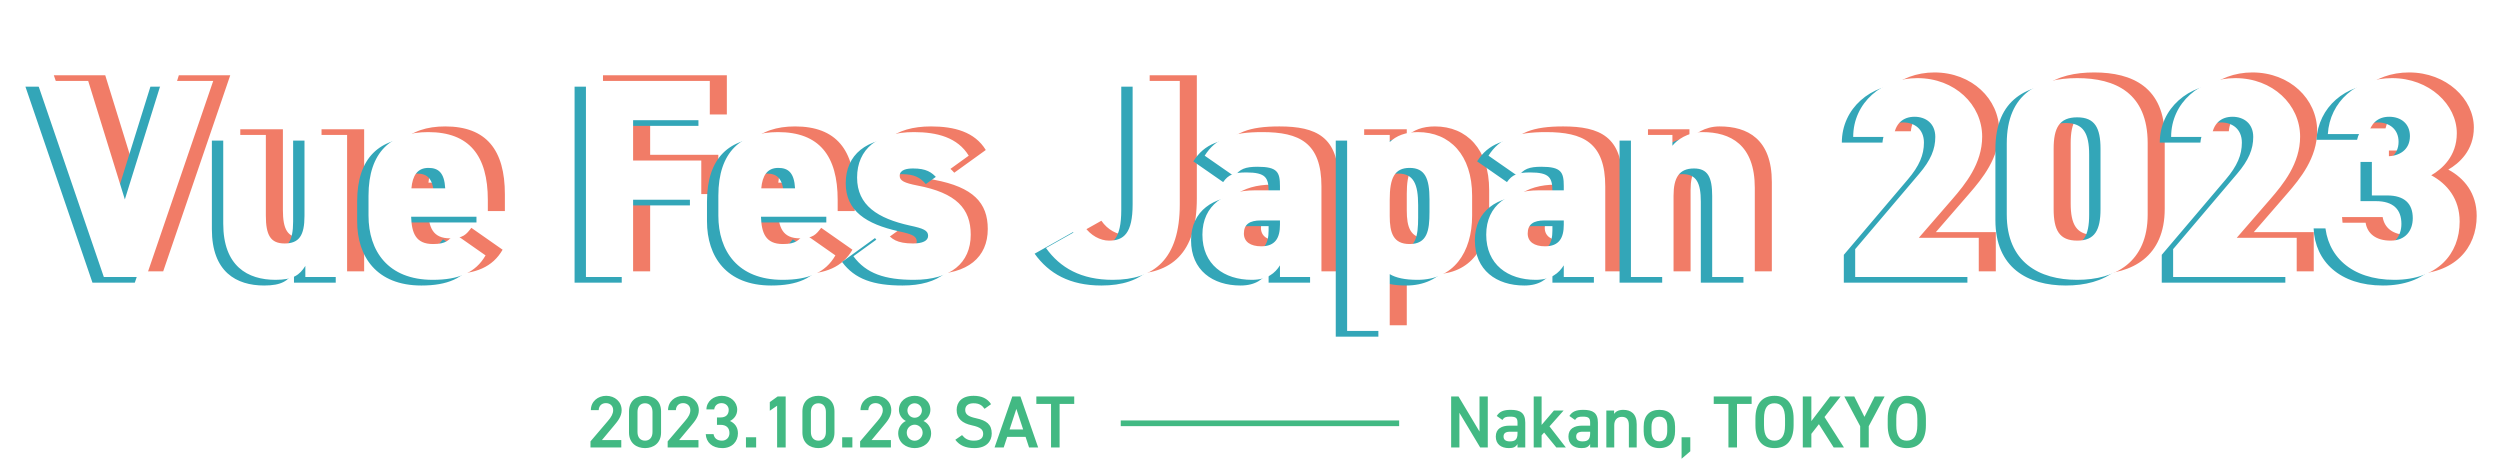<svg width="880" height="166" viewBox="0 0 880 166" fill="none" xmlns="http://www.w3.org/2000/svg">
<g style="mix-blend-mode:lighten" filter="url(#filter0_f_33_13527)">
<path d="M18.947 26.5L42.547 95.5H57.447L81.047 26.5H62.947L49.947 68.2L37.047 26.5H18.947ZM128.18 45.5H113.18V74C113.18 80.9 111.28 83.7 106.18 83.7C101.18 83.7 99.58 80.7 99.58 73.9V45.5H84.58V76.7C84.58 91.7 93.18 96.5 102.98 96.5C109.18 96.5 111.48 94.8 113.48 91.6V95.5H128.18V45.5ZM165.917 80.2C164.117 82.5 163.117 83.9 158.417 83.9C152.317 83.9 150.917 80 150.717 74.3H177.717V68.4C177.717 52.8 171.217 44.5 156.717 44.5C143.717 44.5 135.717 51.4 135.717 66.9V73.9C135.717 86.3 142.517 96.5 158.317 96.5C167.417 96.5 173.417 94 176.917 87.9L165.917 80.2ZM156.817 57.1C160.317 57.1 162.417 58.8 162.717 64.3H150.817C151.217 59.8 152.917 57.1 156.817 57.1ZM212.252 26.5V95.5H228.852V68.3H252.852V54.5H228.852V40.3H255.852V26.5H212.252ZM289.061 80.2C287.261 82.5 286.261 83.9 281.561 83.9C275.461 83.9 274.061 80 273.861 74.3H300.861V68.4C300.861 52.8 294.361 44.5 279.861 44.5C266.861 44.5 258.861 51.4 258.861 66.9V73.9C258.861 86.3 265.661 96.5 281.461 96.5C290.561 96.5 296.561 94 300.061 87.9L289.061 80.2ZM279.961 57.1C283.461 57.1 285.561 58.8 285.861 64.3H273.961C274.361 59.8 276.061 57.1 279.961 57.1ZM346.996 52.8C343.096 46.4 335.896 44.5 327.696 44.5C314.896 44.5 307.696 50.5 307.696 60.5C307.696 70.3 314.996 74.9 326.296 77.4C330.996 78.4 332.696 79.1 332.696 81C332.696 82.8 330.696 83.7 327.396 83.7C321.696 83.7 319.696 82.1 317.996 79.8L306.396 88.2C310.896 94.3 317.496 96.5 327.696 96.5C340.596 96.5 347.696 90.6 347.696 80.6C347.696 71.4 342.596 65.9 328.896 63.3C324.296 62.4 322.696 61.6 322.696 59.9C322.696 57.7 325.296 57.3 327.396 57.3C331.996 57.3 333.996 58.6 335.896 60.8L346.996 52.8ZM374.186 85.3C379.186 92.3 386.586 96.5 397.686 96.5C412.186 96.5 421.286 89.3 421.286 69.9V26.5H404.686V69.9C404.686 80.1 401.586 82.7 396.386 82.7C393.286 82.7 389.886 80.9 387.686 77.7L374.186 85.3ZM429.248 80.6C429.248 91.1 436.848 96.5 446.648 96.5C452.148 96.5 454.848 94.1 456.548 91.4V95.5H471.148V63.6C471.148 48.2 463.348 44.5 450.348 44.5C439.748 44.5 433.948 46.6 430.048 52.8L440.548 60.1C442.348 57.5 444.348 56.7 448.648 56.7C455.648 56.7 456.548 58.6 456.548 63.5V65H447.648C437.248 65 429.248 70.1 429.248 80.6ZM456.548 77.1C456.548 81.7 454.948 84.7 449.948 84.7C446.148 84.7 443.848 83.1 443.848 80.2C443.848 76.9 445.948 75.6 449.748 75.6H456.548V77.1ZM524.186 66.9C524.186 52.6 516.386 44.5 505.086 44.5C500.686 44.5 497.486 45.8 495.186 48V45.5H480.186V114.5H495.186V94.5C497.386 95.8 500.486 96.5 504.986 96.5C517.586 96.5 524.186 86.9 524.186 73.9V66.9ZM502.186 83.9C496.386 83.9 495.186 79.9 495.186 74.1V68.2C495.186 60.8 496.786 57.1 502.186 57.1C507.586 57.1 509.186 60.8 509.186 68.2V72.6C509.186 79.2 508.386 83.9 502.186 83.9ZM529.15 80.6C529.15 91.1 536.75 96.5 546.55 96.5C552.05 96.5 554.75 94.1 556.45 91.4V95.5H571.05V63.6C571.05 48.2 563.25 44.5 550.25 44.5C539.65 44.5 533.85 46.6 529.95 52.8L540.45 60.1C542.25 57.5 544.25 56.7 548.55 56.7C555.55 56.7 556.45 58.6 556.45 63.5V65H547.55C537.15 65 529.15 70.1 529.15 80.6ZM556.45 77.1C556.45 81.7 554.85 84.7 549.85 84.7C546.05 84.7 543.75 83.1 543.75 80.2C543.75 76.9 545.85 75.6 549.65 75.6H556.45V77.1ZM580.088 95.5H595.088V66.9C595.088 60.5 597.088 57.3 602.288 57.3C607.088 57.3 608.688 60.3 608.688 67V95.5H623.688V64.1C623.688 48.9 615.088 44.5 605.288 44.5C599.988 44.5 596.288 47.3 594.688 49.3V45.5H580.088V95.5ZM702.525 81.7H681.425L693.225 68.1C697.725 62.9 703.725 55.6 703.725 46.1C703.725 34.8 694.025 25.5 680.925 25.5C668.425 25.5 658.325 34.2 658.325 46.2H672.625C673.025 41.6 675.825 39.1 679.925 39.1C683.825 39.1 687.225 41.4 687.225 46.2C687.225 50.5 685.625 54.4 681.525 59.2L659.025 85.7V95.5H702.525V81.7ZM761.982 73.5V48.4C761.982 30.7 750.582 25.5 737.182 25.5C723.782 25.5 712.382 30.7 712.382 48.5V73.5C712.382 90.3 723.782 96.5 737.182 96.5C750.582 96.5 761.982 90.3 761.982 73.5ZM728.882 50.4C728.882 43 730.882 39.3 737.182 39.3C743.382 39.3 745.382 43 745.382 50.4V71.6C745.382 79 743.382 82.7 737.182 82.7C730.882 82.7 728.882 79 728.882 71.6V50.4ZM814.439 81.7H793.339L805.139 68.1C809.639 62.9 815.639 55.6 815.639 46.1C815.639 34.8 805.939 25.5 792.839 25.5C780.339 25.5 770.239 34.2 770.239 46.2H784.539C784.939 41.6 787.739 39.1 791.839 39.1C795.739 39.1 799.139 41.4 799.139 46.2C799.139 50.5 797.539 54.4 793.439 59.2L770.939 85.7V95.5H814.439V81.7ZM840.896 66.8H846.296C852.396 66.8 855.296 69.7 855.296 74.8C855.296 79.2 852.696 82.7 847.496 82.7C842.296 82.7 839.296 80.2 838.696 76.4H824.396C824.896 88 833.596 96.5 848.796 96.5C863.996 96.5 871.796 87.4 871.796 76C871.796 68 867.396 62.7 861.796 59.7C865.596 57.5 870.796 53 870.796 44.9C870.796 34.8 861.096 25.5 847.996 25.5C835.396 25.5 826.096 33.8 825.396 45.2H839.696C840.496 41.6 842.896 39.1 846.996 39.1C851.196 39.1 854.296 41.6 854.296 45.9C854.296 50.8 850.496 53 846.296 53H840.896V66.8Z" fill="#F17C67"/>
</g>
<g style="mix-blend-mode:lighten" filter="url(#filter1_f_33_13527)">
<path d="M8.947 30.5L32.547 99.5H47.447L71.047 30.5H52.947L39.947 72.2L27.047 30.5H8.947ZM118.18 49.5H103.18V78C103.18 84.9 101.28 87.7 96.18 87.7C91.18 87.7 89.58 84.7 89.58 77.9V49.5H74.58V80.7C74.58 95.7 83.18 100.5 92.98 100.5C99.18 100.5 101.48 98.8 103.48 95.6V99.5H118.18V49.5ZM155.917 84.2C154.117 86.5 153.117 87.9 148.417 87.9C142.317 87.9 140.917 84 140.717 78.3H167.717V72.4C167.717 56.8 161.217 48.5 146.717 48.5C133.717 48.5 125.717 55.4 125.717 70.9V77.9C125.717 90.3 132.517 100.5 148.317 100.5C157.417 100.5 163.417 98 166.917 91.9L155.917 84.2ZM146.817 61.1C150.317 61.1 152.417 62.8 152.717 68.3H140.817C141.217 63.8 142.917 61.1 146.817 61.1ZM202.252 30.5V99.5H218.852V72.3H242.852V58.5H218.852V44.3H245.852V30.5H202.252ZM279.061 84.2C277.261 86.5 276.261 87.9 271.561 87.9C265.461 87.9 264.061 84 263.861 78.3H290.861V72.4C290.861 56.8 284.361 48.5 269.861 48.5C256.861 48.5 248.861 55.4 248.861 70.9V77.9C248.861 90.3 255.661 100.5 271.461 100.5C280.561 100.5 286.561 98 290.061 91.9L279.061 84.2ZM269.961 61.1C273.461 61.1 275.561 62.8 275.861 68.3H263.961C264.361 63.8 266.061 61.1 269.961 61.1ZM336.996 56.8C333.096 50.4 325.896 48.5 317.696 48.5C304.896 48.5 297.696 54.5 297.696 64.5C297.696 74.3 304.996 78.9 316.296 81.4C320.996 82.4 322.696 83.1 322.696 85C322.696 86.8 320.696 87.7 317.396 87.7C311.696 87.7 309.696 86.1 307.996 83.8L296.396 92.2C300.896 98.3 307.496 100.5 317.696 100.5C330.596 100.5 337.696 94.6 337.696 84.6C337.696 75.4 332.596 69.9 318.896 67.3C314.296 66.4 312.696 65.6 312.696 63.9C312.696 61.7 315.296 61.3 317.396 61.3C321.996 61.3 323.996 62.6 325.896 64.8L336.996 56.8ZM364.186 89.3C369.186 96.3 376.586 100.5 387.686 100.5C402.186 100.5 411.286 93.3 411.286 73.9V30.5H394.686V73.9C394.686 84.1 391.586 86.7 386.386 86.7C383.286 86.7 379.886 84.9 377.686 81.7L364.186 89.3ZM419.248 84.6C419.248 95.1 426.848 100.5 436.648 100.5C442.148 100.5 444.848 98.1 446.548 95.4V99.5H461.148V67.6C461.148 52.2 453.348 48.5 440.348 48.5C429.748 48.5 423.948 50.6 420.048 56.8L430.548 64.1C432.348 61.5 434.348 60.7 438.648 60.7C445.648 60.7 446.548 62.6 446.548 67.5V69H437.648C427.248 69 419.248 74.1 419.248 84.6ZM446.548 81.1C446.548 85.7 444.948 88.7 439.948 88.7C436.148 88.7 433.848 87.1 433.848 84.2C433.848 80.9 435.948 79.6 439.748 79.6H446.548V81.1ZM514.186 70.9C514.186 56.6 506.386 48.5 495.086 48.5C490.686 48.5 487.486 49.8 485.186 52V49.5H470.186V118.5H485.186V98.5C487.386 99.8 490.486 100.5 494.986 100.5C507.586 100.5 514.186 90.9 514.186 77.9V70.9ZM492.186 87.9C486.386 87.9 485.186 83.9 485.186 78.1V72.2C485.186 64.8 486.786 61.1 492.186 61.1C497.586 61.1 499.186 64.8 499.186 72.2V76.6C499.186 83.2 498.386 87.9 492.186 87.9ZM519.15 84.6C519.15 95.1 526.75 100.5 536.55 100.5C542.05 100.5 544.75 98.1 546.45 95.4V99.5H561.05V67.6C561.05 52.2 553.25 48.5 540.25 48.5C529.65 48.5 523.85 50.6 519.95 56.8L530.45 64.1C532.25 61.5 534.25 60.7 538.55 60.7C545.55 60.7 546.45 62.6 546.45 67.5V69H537.55C527.15 69 519.15 74.1 519.15 84.6ZM546.45 81.1C546.45 85.7 544.85 88.7 539.85 88.7C536.05 88.7 533.75 87.1 533.75 84.2C533.75 80.9 535.85 79.6 539.65 79.6H546.45V81.1ZM570.088 99.5H585.088V70.9C585.088 64.5 587.088 61.3 592.288 61.3C597.088 61.3 598.688 64.3 598.688 71V99.5H613.688V68.1C613.688 52.9 605.088 48.5 595.288 48.5C589.988 48.5 586.288 51.3 584.688 53.3V49.5H570.088V99.5ZM692.525 85.7H671.425L683.225 72.1C687.725 66.9 693.725 59.6 693.725 50.1C693.725 38.8 684.025 29.5 670.925 29.5C658.425 29.5 648.325 38.2 648.325 50.2H662.625C663.025 45.6 665.825 43.1 669.925 43.1C673.825 43.1 677.225 45.4 677.225 50.2C677.225 54.5 675.625 58.4 671.525 63.2L649.025 89.7V99.5H692.525V85.7ZM751.982 77.5V52.4C751.982 34.7 740.582 29.5 727.182 29.5C713.782 29.5 702.382 34.7 702.382 52.5V77.5C702.382 94.3 713.782 100.5 727.182 100.5C740.582 100.5 751.982 94.3 751.982 77.5ZM718.882 54.4C718.882 47 720.882 43.3 727.182 43.3C733.382 43.3 735.382 47 735.382 54.4V75.6C735.382 83 733.382 86.7 727.182 86.7C720.882 86.7 718.882 83 718.882 75.6V54.4ZM804.439 85.7H783.339L795.139 72.1C799.639 66.9 805.639 59.6 805.639 50.1C805.639 38.8 795.939 29.5 782.839 29.5C770.339 29.5 760.239 38.2 760.239 50.2H774.539C774.939 45.6 777.739 43.1 781.839 43.1C785.739 43.1 789.139 45.4 789.139 50.2C789.139 54.5 787.539 58.4 783.439 63.2L760.939 89.7V99.5H804.439V85.7ZM830.896 70.8H836.296C842.396 70.8 845.296 73.7 845.296 78.8C845.296 83.2 842.696 86.7 837.496 86.7C832.296 86.7 829.296 84.2 828.696 80.4H814.396C814.896 92 823.596 100.5 838.796 100.5C853.996 100.5 861.796 91.4 861.796 80C861.796 72 857.396 66.7 851.796 63.7C855.596 61.5 860.796 57 860.796 48.9C860.796 38.8 851.096 29.5 837.996 29.5C825.396 29.5 816.096 37.8 815.396 49.2H829.696C830.496 45.6 832.896 43.1 836.996 43.1C841.196 43.1 844.296 45.6 844.296 49.9C844.296 54.8 840.496 57 836.296 57H830.896V70.8Z" fill="#33A6B8"/>
</g>
<path d="M12.947 28.5L36.547 97.5H51.447L75.047 28.5H56.947L43.947 70.2L31.047 28.5H12.947ZM122.18 47.5H107.18V76C107.18 82.9 105.28 85.7 100.18 85.7C95.18 85.7 93.58 82.7 93.58 75.9V47.5H78.58V78.7C78.58 93.7 87.18 98.5 96.98 98.5C103.18 98.5 105.48 96.8 107.48 93.6V97.5H122.18V47.5ZM159.917 82.2C158.117 84.5 157.117 85.9 152.417 85.9C146.317 85.9 144.917 82 144.717 76.3H171.717V70.4C171.717 54.8 165.217 46.5 150.717 46.5C137.717 46.5 129.717 53.4 129.717 68.9V75.9C129.717 88.3 136.517 98.5 152.317 98.5C161.417 98.5 167.417 96 170.917 89.9L159.917 82.2ZM150.817 59.1C154.317 59.1 156.417 60.8 156.717 66.3H144.817C145.217 61.8 146.917 59.1 150.817 59.1ZM206.252 28.5V97.5H222.852V70.3H246.852V56.5H222.852V42.3H249.852V28.5H206.252ZM283.061 82.2C281.261 84.5 280.261 85.9 275.561 85.9C269.461 85.9 268.061 82 267.861 76.3H294.861V70.4C294.861 54.8 288.361 46.5 273.861 46.5C260.861 46.5 252.861 53.4 252.861 68.9V75.9C252.861 88.3 259.661 98.5 275.461 98.5C284.561 98.5 290.561 96 294.061 89.9L283.061 82.2ZM273.961 59.1C277.461 59.1 279.561 60.8 279.861 66.3H267.961C268.361 61.8 270.061 59.1 273.961 59.1ZM340.996 54.8C337.096 48.4 329.896 46.5 321.696 46.5C308.896 46.5 301.696 52.5 301.696 62.5C301.696 72.3 308.996 76.9 320.296 79.4C324.996 80.4 326.696 81.1 326.696 83C326.696 84.8 324.696 85.7 321.396 85.7C315.696 85.7 313.696 84.1 311.996 81.8L300.396 90.2C304.896 96.3 311.496 98.5 321.696 98.5C334.596 98.5 341.696 92.6 341.696 82.6C341.696 73.4 336.596 67.9 322.896 65.3C318.296 64.4 316.696 63.6 316.696 61.9C316.696 59.7 319.296 59.3 321.396 59.3C325.996 59.3 327.996 60.6 329.896 62.8L340.996 54.8ZM368.186 87.3C373.186 94.3 380.586 98.5 391.686 98.5C406.186 98.5 415.286 91.3 415.286 71.9V28.5H398.686V71.9C398.686 82.1 395.586 84.7 390.386 84.7C387.286 84.7 383.886 82.9 381.686 79.7L368.186 87.3ZM423.248 82.6C423.248 93.1 430.848 98.5 440.648 98.5C446.148 98.5 448.848 96.1 450.548 93.4V97.5H465.148V65.6C465.148 50.2 457.348 46.5 444.348 46.5C433.748 46.5 427.948 48.6 424.048 54.8L434.548 62.1C436.348 59.5 438.348 58.7 442.648 58.7C449.648 58.7 450.548 60.6 450.548 65.5V67H441.648C431.248 67 423.248 72.1 423.248 82.6ZM450.548 79.1C450.548 83.7 448.948 86.7 443.948 86.7C440.148 86.7 437.848 85.1 437.848 82.2C437.848 78.9 439.948 77.6 443.748 77.6H450.548V79.1ZM518.186 68.9C518.186 54.6 510.386 46.5 499.086 46.5C494.686 46.5 491.486 47.8 489.186 50V47.5H474.186V116.5H489.186V96.5C491.386 97.8 494.486 98.5 498.986 98.5C511.586 98.5 518.186 88.9 518.186 75.9V68.9ZM496.186 85.9C490.386 85.9 489.186 81.9 489.186 76.1V70.2C489.186 62.8 490.786 59.1 496.186 59.1C501.586 59.1 503.186 62.8 503.186 70.2V74.6C503.186 81.2 502.386 85.9 496.186 85.9ZM523.15 82.6C523.15 93.1 530.75 98.5 540.55 98.5C546.05 98.5 548.75 96.1 550.45 93.4V97.5H565.05V65.6C565.05 50.2 557.25 46.5 544.25 46.5C533.65 46.5 527.85 48.6 523.95 54.8L534.45 62.1C536.25 59.5 538.25 58.7 542.55 58.7C549.55 58.7 550.45 60.6 550.45 65.5V67H541.55C531.15 67 523.15 72.1 523.15 82.6ZM550.45 79.1C550.45 83.7 548.85 86.7 543.85 86.7C540.05 86.7 537.75 85.1 537.75 82.2C537.75 78.9 539.85 77.6 543.65 77.6H550.45V79.1ZM574.088 97.5H589.088V68.9C589.088 62.5 591.088 59.3 596.288 59.3C601.088 59.3 602.688 62.3 602.688 69V97.5H617.688V66.1C617.688 50.9 609.088 46.5 599.288 46.5C593.988 46.5 590.288 49.3 588.688 51.3V47.5H574.088V97.5ZM696.525 83.7H675.425L687.225 70.1C691.725 64.9 697.725 57.6 697.725 48.1C697.725 36.8 688.025 27.5 674.925 27.5C662.425 27.5 652.325 36.2 652.325 48.2H666.625C667.025 43.6 669.825 41.1 673.925 41.1C677.825 41.1 681.225 43.4 681.225 48.2C681.225 52.5 679.625 56.4 675.525 61.2L653.025 87.7V97.5H696.525V83.7ZM755.982 75.5V50.4C755.982 32.7 744.582 27.5 731.182 27.5C717.782 27.5 706.382 32.7 706.382 50.5V75.5C706.382 92.3 717.782 98.5 731.182 98.5C744.582 98.5 755.982 92.3 755.982 75.5ZM722.882 52.4C722.882 45 724.882 41.3 731.182 41.3C737.382 41.3 739.382 45 739.382 52.4V73.6C739.382 81 737.382 84.7 731.182 84.7C724.882 84.7 722.882 81 722.882 73.6V52.4ZM808.439 83.7H787.339L799.139 70.1C803.639 64.9 809.639 57.6 809.639 48.1C809.639 36.8 799.939 27.5 786.839 27.5C774.339 27.5 764.239 36.2 764.239 48.2H778.539C778.939 43.6 781.739 41.1 785.839 41.1C789.739 41.1 793.139 43.4 793.139 48.2C793.139 52.5 791.539 56.4 787.439 61.2L764.939 87.7V97.5H808.439V83.7ZM834.896 68.8H840.296C846.396 68.8 849.296 71.7 849.296 76.8C849.296 81.2 846.696 84.7 841.496 84.7C836.296 84.7 833.296 82.2 832.696 78.4H818.396C818.896 90 827.596 98.5 842.796 98.5C857.996 98.5 865.796 89.4 865.796 78C865.796 70 861.396 64.7 855.796 61.7C859.596 59.5 864.796 55 864.796 46.9C864.796 36.8 855.096 27.5 841.996 27.5C829.396 27.5 820.096 35.8 819.396 47.2H833.696C834.496 43.6 836.896 41.1 840.996 41.1C845.196 41.1 848.296 43.6 848.296 47.9C848.296 52.8 844.496 55 840.296 55H834.896V68.8Z" fill="white"/>
<path d="M218.692 154.9H211.88L216.118 149.83C217.262 148.452 218.822 146.684 218.822 144.422C218.822 141.406 216.456 139.326 213.388 139.326C210.424 139.326 207.98 141.328 207.98 144.37H210.736C210.814 142.758 211.88 141.9 213.284 141.9C214.61 141.9 215.832 142.732 215.832 144.37C215.832 145.618 215.182 146.788 214.012 148.14L207.85 155.368V157.5H218.692V154.9ZM232.692 152.248V144.812C232.692 141.016 230.04 139.326 227.05 139.326C224.06 139.326 221.408 141.016 221.408 144.838V152.248C221.408 155.966 224.06 157.734 227.05 157.734C230.04 157.734 232.692 155.966 232.692 152.248ZM229.676 144.994V152.066C229.676 153.99 228.662 155.108 227.05 155.108C225.412 155.108 224.398 153.99 224.398 152.066V144.994C224.398 143.07 225.412 141.952 227.05 141.952C228.662 141.952 229.676 143.07 229.676 144.994ZM245.86 154.9H239.048L243.286 149.83C244.43 148.452 245.99 146.684 245.99 144.422C245.99 141.406 243.624 139.326 240.556 139.326C237.592 139.326 235.148 141.328 235.148 144.37H237.904C237.982 142.758 239.048 141.9 240.452 141.9C241.778 141.9 243 142.732 243 144.37C243 145.618 242.35 146.788 241.18 148.14L235.018 155.368V157.5H245.86V154.9ZM252.372 149.544H253.62C255.7 149.544 256.766 150.636 256.766 152.456C256.766 153.964 255.7 155.108 254.14 155.108C252.294 155.108 251.384 154.12 251.176 152.82H248.42C248.576 155.654 250.63 157.734 254.27 157.734C257.728 157.734 259.756 155.368 259.756 152.534C259.756 150.324 258.586 148.92 256.948 148.192C258.352 147.49 259.496 146.138 259.496 144.188C259.496 141.484 257.208 139.326 254.062 139.326C251.176 139.326 248.732 141.224 248.654 144.11H251.41C251.54 142.862 252.502 141.9 253.958 141.9C255.492 141.9 256.506 142.966 256.506 144.266C256.506 145.956 255.492 146.944 253.62 146.944H252.372V149.544ZM266.164 153.912H262.576V157.5H266.164V153.912ZM276.559 139.56H273.725L270.969 141.536V144.578L273.543 142.81V157.5H276.559V139.56ZM293.731 152.248V144.812C293.731 141.016 291.079 139.326 288.089 139.326C285.099 139.326 282.447 141.016 282.447 144.838V152.248C282.447 155.966 285.099 157.734 288.089 157.734C291.079 157.734 293.731 155.966 293.731 152.248ZM290.715 144.994V152.066C290.715 153.99 289.701 155.108 288.089 155.108C286.451 155.108 285.437 153.99 285.437 152.066V144.994C285.437 143.07 286.451 141.952 288.089 141.952C289.701 141.952 290.715 143.07 290.715 144.994ZM300.035 153.912H296.447V157.5H300.035V153.912ZM313.602 154.9H306.79L311.028 149.83C312.172 148.452 313.732 146.684 313.732 144.422C313.732 141.406 311.366 139.326 308.298 139.326C305.334 139.326 302.89 141.328 302.89 144.37H305.646C305.724 142.758 306.79 141.9 308.194 141.9C309.52 141.9 310.742 142.732 310.742 144.37C310.742 145.618 310.092 146.788 308.922 148.14L302.76 155.368V157.5H313.602V154.9ZM316.162 152.482C316.162 155.758 318.866 157.734 321.96 157.734C325.054 157.734 327.758 155.758 327.758 152.482C327.758 150.454 326.51 148.816 325.054 148.192C326.484 147.464 327.498 145.956 327.498 144.266C327.498 141.172 324.872 139.326 321.96 139.326C319.074 139.326 316.422 141.172 316.422 144.266C316.422 145.956 317.436 147.464 318.866 148.192C317.462 148.816 316.162 150.454 316.162 152.482ZM319.178 152.3C319.178 150.558 320.582 149.492 321.96 149.492C323.286 149.492 324.768 150.558 324.768 152.3C324.768 153.86 323.52 155.134 321.96 155.134C320.348 155.134 319.178 153.86 319.178 152.3ZM319.412 144.474C319.412 143.07 320.53 141.952 321.96 141.952C323.364 141.952 324.508 143.07 324.508 144.474C324.508 145.904 323.364 147.048 321.96 147.048C320.53 147.048 319.412 145.904 319.412 144.474ZM348.856 142.264C347.582 140.288 345.58 139.326 342.72 139.326C338.508 139.326 336.74 141.588 336.74 144.292C336.74 147.334 338.69 148.998 342.148 149.726C345.268 150.402 346.074 151.286 346.074 152.716C346.074 154.016 345.294 155.108 342.824 155.108C340.77 155.108 339.704 154.432 338.638 153.158L336.272 154.796C337.754 156.798 339.912 157.734 342.98 157.734C347.296 157.734 349.09 155.264 349.09 152.586C349.09 149.362 347.218 148.01 343.604 147.23C341.108 146.684 339.756 146.008 339.756 144.292C339.756 142.784 340.848 141.952 342.694 141.952C344.722 141.952 345.684 142.68 346.568 143.902L348.856 142.264ZM353.311 157.5L354.533 153.782H361.007L362.229 157.5H365.427L359.187 139.56H356.327L350.087 157.5H353.311ZM357.757 143.928L360.149 151.182H355.365L357.757 143.928ZM364.791 139.56V142.186H369.965V157.5H372.981V142.186H378.129V139.56H364.791Z" fill="#42B983"/>
<rect x="394.5" y="148" width="98" height="2" fill="#42B983"/>
<path d="M520.787 139.56V151.91L513.403 139.56H510.803V157.5H513.715V145.306L521.021 157.5H523.699V139.56H520.787ZM526.519 153.678C526.519 156.278 528.287 157.734 531.147 157.734C532.733 157.734 533.539 157.318 534.163 156.304V157.5H536.893V148.764C536.893 145.306 535.099 144.266 531.771 144.266C529.197 144.266 527.793 144.89 526.857 146.424L528.859 147.828C529.483 146.814 530.185 146.658 531.589 146.658C533.539 146.658 534.163 147.1 534.163 148.738V149.83H531.355C528.573 149.83 526.519 150.896 526.519 153.678ZM534.163 152.586C534.163 154.848 533.149 155.368 531.459 155.368C530.133 155.368 529.249 154.874 529.249 153.678C529.249 152.534 529.925 151.962 531.563 151.962H534.163V152.586ZM546.988 144.5L542.646 149.57V139.56H539.864V157.5H542.646V153.236L543.53 152.248L547.82 157.5H551.174L545.428 150.09L550.394 144.5H546.988ZM552.087 153.678C552.087 156.278 553.855 157.734 556.715 157.734C558.301 157.734 559.107 157.318 559.731 156.304V157.5H562.461V148.764C562.461 145.306 560.667 144.266 557.339 144.266C554.765 144.266 553.361 144.89 552.425 146.424L554.427 147.828C555.051 146.814 555.753 146.658 557.157 146.658C559.107 146.658 559.731 147.1 559.731 148.738V149.83H556.923C554.141 149.83 552.087 150.896 552.087 153.678ZM559.731 152.586C559.731 154.848 558.717 155.368 557.027 155.368C555.701 155.368 554.817 154.874 554.817 153.678C554.817 152.534 555.493 151.962 557.131 151.962H559.731V152.586ZM565.432 157.5H568.214V149.648C568.214 147.906 569.176 146.736 570.892 146.736C572.322 146.736 573.362 147.386 573.362 149.674V157.5H576.118V149.362C576.118 145.618 574.064 144.266 571.386 144.266C569.67 144.266 568.734 144.89 568.162 145.67V144.5H565.432V157.5ZM589.622 150.168C589.622 146.346 587.62 144.266 584.11 144.266C580.6 144.266 578.572 146.346 578.572 150.168V151.806C578.572 155.394 580.47 157.734 584.11 157.734C587.932 157.734 589.622 155.264 589.622 151.806V150.168ZM584.11 155.342C582.004 155.342 581.328 153.756 581.328 151.728V150.22C581.328 147.984 582.238 146.684 584.11 146.684C585.956 146.684 586.866 147.958 586.866 150.22V151.728C586.866 153.756 586.086 155.342 584.11 155.342ZM594.984 153.912H591.916V161.478L594.984 158.852V153.912ZM603.234 139.56V142.186H608.408V157.5H611.424V142.186H616.572V139.56H603.234ZM631.351 149.674V147.386C631.351 141.744 628.647 139.326 624.617 139.326C620.613 139.326 617.909 141.744 617.909 147.386V149.674C617.909 155.316 620.613 157.734 624.617 157.734C628.647 157.734 631.351 155.316 631.351 149.674ZM620.925 147.386C620.925 143.512 622.225 141.952 624.617 141.952C627.009 141.952 628.335 143.512 628.335 147.386V149.674C628.335 153.548 627.009 155.108 624.617 155.108C622.225 155.108 620.925 153.548 620.925 149.674V147.386ZM649.064 157.5L642.226 146.788L647.894 139.56H644.202L637.598 148.218V139.56H634.582V157.5H637.598V152.716L640.25 149.31L645.45 157.5H649.064ZM649.194 139.56L654.784 150.012V157.5H657.8V150.012L663.39 139.56H659.906L656.292 146.736L652.704 139.56H649.194ZM677.918 149.674V147.386C677.918 141.744 675.214 139.326 671.184 139.326C667.18 139.326 664.476 141.744 664.476 147.386V149.674C664.476 155.316 667.18 157.734 671.184 157.734C675.214 157.734 677.918 155.316 677.918 149.674ZM667.492 147.386C667.492 143.512 668.792 141.952 671.184 141.952C673.576 141.952 674.902 143.512 674.902 147.386V149.674C674.902 153.548 673.576 155.108 671.184 155.108C668.792 155.108 667.492 153.548 667.492 149.674V147.386Z" fill="#42B983"/>
<defs>
<filter id="filter0_f_33_13527" x="10.947" y="17.5" width="868.848" height="105" filterUnits="userSpaceOnUse" color-interpolation-filters="sRGB">
<feFlood flood-opacity="0" result="BackgroundImageFix"/>
<feBlend mode="normal" in="SourceGraphic" in2="BackgroundImageFix" result="shape"/>
<feGaussianBlur stdDeviation="4" result="effect1_foregroundBlur_33_13527"/>
</filter>
<filter id="filter1_f_33_13527" x="0.947" y="21.5" width="868.848" height="105" filterUnits="userSpaceOnUse" color-interpolation-filters="sRGB">
<feFlood flood-opacity="0" result="BackgroundImageFix"/>
<feBlend mode="normal" in="SourceGraphic" in2="BackgroundImageFix" result="shape"/>
<feGaussianBlur stdDeviation="4" result="effect1_foregroundBlur_33_13527"/>
</filter>
</defs>
</svg>
